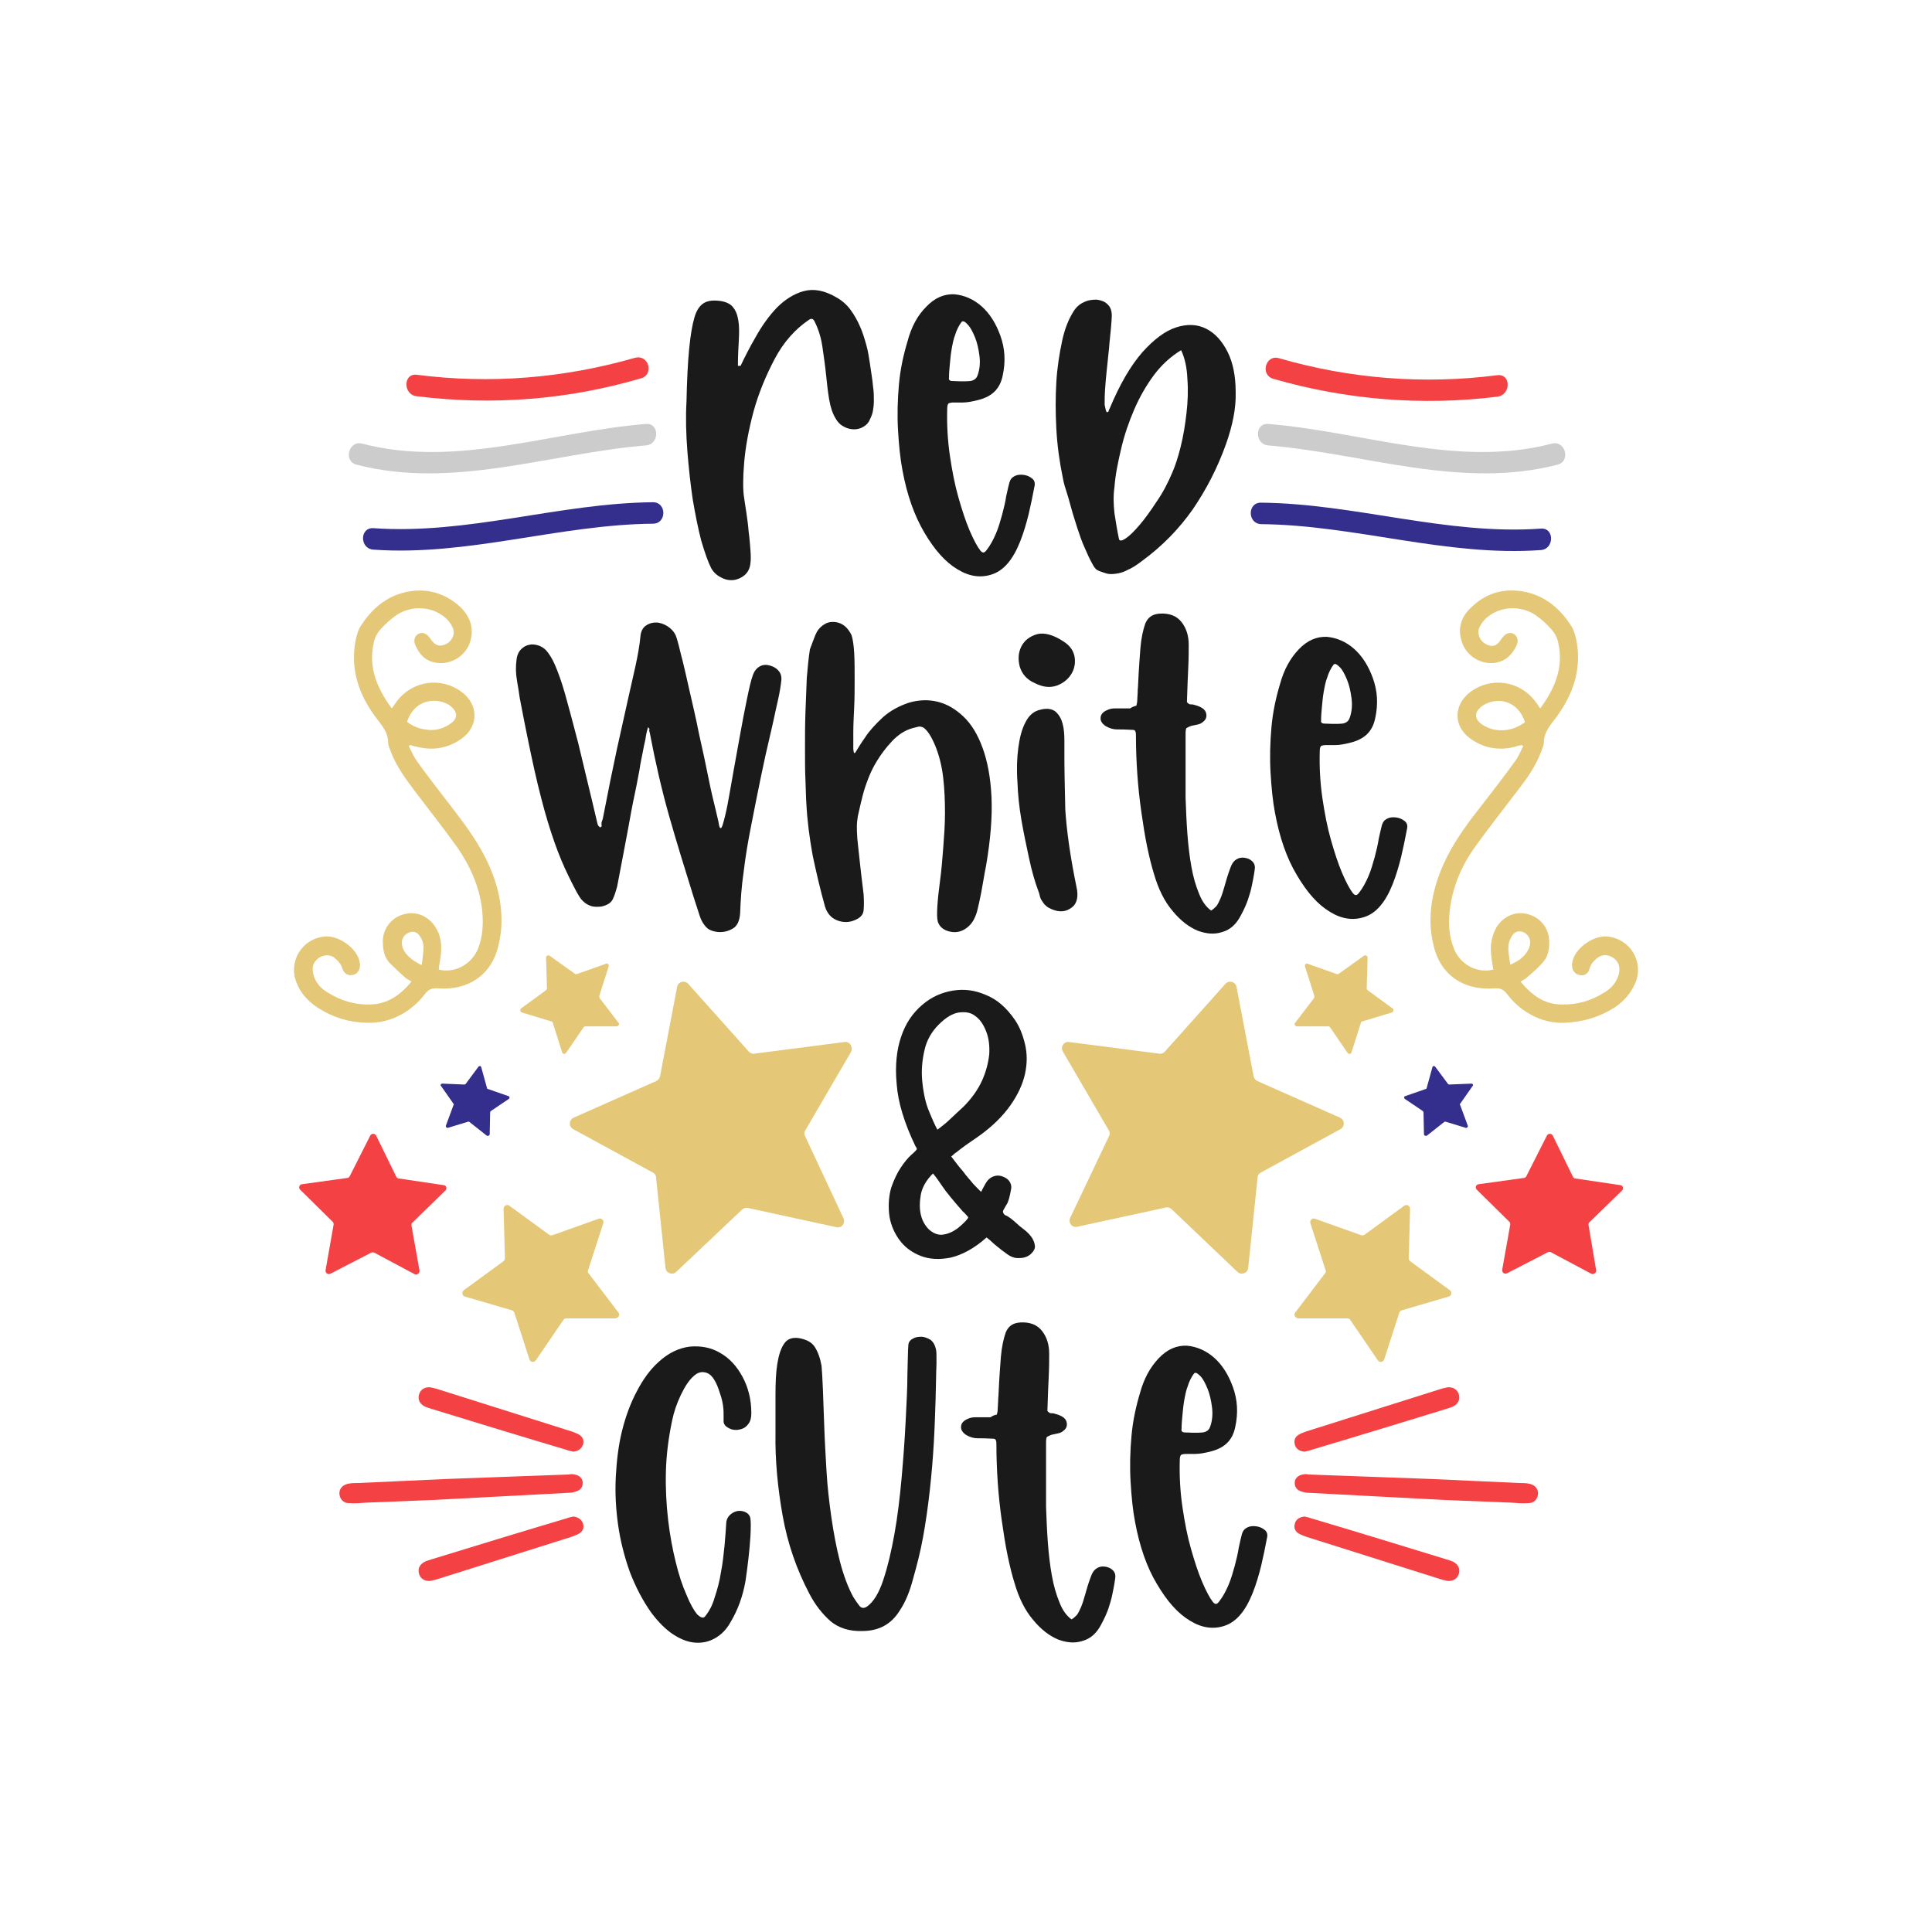 <?xml version="1.0" encoding="utf-8"?>
<!-- Generator: Adobe Illustrator 21.1.0, SVG Export Plug-In . SVG Version: 6.00 Build 0)  -->
<svg version="1.1" id="Calque_1" xmlns="http://www.w3.org/2000/svg" xmlns:xlink="http://www.w3.org/1999/xlink" x="0px" y="0px"
	 viewBox="0 0 432 432" style="enable-background:new 0 0 432 432;" xml:space="preserve">
<style type="text/css">
	.st0{fill:#191464;}
	.st1{fill:#C82933;}
	.st2{fill:#E4C877;}
	.st3{fill:#B3B3B3;}
	.st4{fill:#342E8C;}
	.st5{fill:#CCCCCC;}
	.st6{fill:#F44244;}
	.st7{fill:#E6E6E6;}
	.st8{fill:#BD0725;}
	.st9{fill:#1A1A1A;}
	.st10{fill:#DA8F92;}
	.st11{fill:#F4D497;}
	.st12{fill:#F0A762;}
	.st13{fill:#8D4C36;}
	.st14{fill:#DAA18E;}
	.st15{fill:#E0C4BA;}
	.st16{fill:#DA9D8F;}
	.st17{fill:#70796B;}
	.st18{fill:#C5907E;}
	.st19{fill:#AAC69B;}
	.st20{fill:#B098A2;}
	.st21{fill:#2F3448;}
	.st22{fill:#8D1D11;}
	.st23{fill:#1B1E55;}
	.st24{fill:#B22931;}
	.st25{fill:#6E8BC4;}
	.st26{fill:#8B8286;}
	.st27{fill:#E3A8A3;}
	.st28{fill:#D7A392;}
	.st29{fill:#8B6E68;}
	.st30{fill:#C8A093;}
	.st31{fill:#333333;}
	.st32{fill:#B8B195;}
	.st33{fill:#864C38;}
	.st34{fill:#BA9490;}
	.st35{fill:#8D5948;}
	.st36{fill:#656E6E;}
	.st37{fill:#C6A687;}
	.st38{fill:#D6AA9C;}
	.st39{fill:#A06352;}
	.st40{fill:#ECBAA9;}
</style>
<g>
	<g>
		<g>
			<path class="st9" d="M165.6,81.8c0.9-1.9,2-4.1,3.4-6.5c1.4-2.5,2.9-4.6,4.7-6.5c1.8-1.8,3.8-3.1,6-3.7c2.2-0.6,4.7-0.2,7.5,1.5
				c1.2,0.7,2.2,1.6,3,2.7c0.8,1.1,1.5,2.3,2.1,3.7c0.6,1.3,1,2.7,1.4,4.1s0.6,2.8,0.8,4.1c0.3,2.1,0.6,3.8,0.7,5.1
				c0.2,1.3,0.2,2.4,0.2,3.3c0,0.9-0.1,1.6-0.2,2.2c-0.1,0.6-0.3,1.2-0.6,1.8c-0.3,0.8-0.8,1.4-1.5,1.8c-0.6,0.4-1.4,0.6-2.1,0.6
				c-0.8,0-1.6-0.2-2.3-0.6c-0.8-0.4-1.4-1-1.9-1.9c-0.6-1-1.1-2.4-1.4-4.2c-0.3-1.8-0.5-3.6-0.7-5.6c-0.2-2-0.5-4-0.8-6.1
				c-0.3-2.1-0.9-4-1.7-5.6c-0.3-0.7-0.7-0.9-1.3-0.5c-3.1,2.1-5.7,5-7.7,8.8c-2,3.8-3.6,7.7-4.7,11.7c-1.1,4.1-1.8,7.9-2.1,11.4
				c-0.3,3.6-0.3,6.2,0,8c0.1,0.8,0.3,1.9,0.5,3.3c0.2,1.4,0.4,2.8,0.5,4.2c0.2,1.4,0.3,2.8,0.4,4.1c0.1,1.3,0.1,2.3,0,2.9
				c-0.1,1.2-0.6,2.1-1.3,2.7c-0.7,0.6-1.6,1-2.5,1.1c-1,0.1-1.9-0.1-2.8-0.6c-1-0.5-1.7-1.2-2.2-2.1c-0.7-1.4-1.4-3.4-2.2-6.1
				c-0.7-2.7-1.3-5.7-1.9-9.2c-0.5-3.4-0.9-7-1.2-10.8c-0.3-3.8-0.4-7.5-0.2-11.1c0.1-4.8,0.3-8.7,0.6-11.8c0.3-3.1,0.7-5.4,1.2-7.1
				s1.3-2.7,2.2-3.2c0.9-0.5,2.1-0.6,3.6-0.4c1.3,0.2,2.3,0.7,2.8,1.4c0.6,0.7,1,1.7,1.2,3c0.2,1.2,0.2,2.7,0.1,4.4
				c-0.1,1.7-0.2,3.6-0.2,5.7C165.2,81.8,165.4,81.8,165.6,81.8z"/>
			<path class="st9" d="M207.1,68.6c1.9-2,4-2.9,6.3-2.8c2.2,0.2,4.3,1.1,6.1,2.7c1.8,1.6,3.2,3.8,4.2,6.6c1,2.8,1.2,5.7,0.5,8.9
				c-0.6,2.9-2.3,4.6-5.3,5.4c-1.5,0.4-2.7,0.6-3.6,0.6c-0.9,0-1.6,0-2.1,0c-0.5,0-0.9,0.1-1.1,0.2c-0.2,0.2-0.3,0.6-0.3,1.2
				c-0.1,3.6,0.1,7.1,0.6,10.5c0.5,3.4,1.1,6.5,1.9,9.3c0.8,2.8,1.6,5.3,2.5,7.4c0.9,2.1,1.7,3.6,2.4,4.5c0.5,0.6,0.9,0.6,1.4-0.1
				c0.8-1,1.5-2.3,2.1-3.7c0.6-1.4,1-2.9,1.4-4.3c0.4-1.5,0.7-2.8,0.9-4.1c0.3-1.3,0.5-2.3,0.7-3c0.2-0.7,0.6-1.2,1.3-1.5
				c0.6-0.3,1.3-0.3,2-0.2c0.7,0.1,1.3,0.4,1.8,0.8c0.5,0.4,0.7,1,0.5,1.8c-0.4,2.1-0.8,4.1-1.3,6.2c-0.5,2-1.1,4.1-1.9,6.1
				c-1.6,4-3.6,6.4-6.2,7.3c-2.6,0.9-5.2,0.5-7.8-1.1c-2.7-1.6-5.1-4.3-7.4-8.2s-3.9-8.5-4.9-13.9c-0.5-2.6-0.8-5.6-1-9
				c-0.2-3.4-0.1-6.8,0.2-10.2c0.3-3.4,1-6.6,1.9-9.6C203.8,73,205.2,70.5,207.1,68.6z M215,72c-0.6,0.8-1.1,1.8-1.4,2.8
				c-0.4,1-0.6,2.1-0.8,3.2c-0.2,1.1-0.3,2.2-0.4,3.3c-0.1,1.1-0.2,2.1-0.2,3.1c-0.1,0.5,0.1,0.8,0.8,0.8c2.3,0.1,3.8,0.1,4.4-0.1
				c0.6-0.2,1-0.6,1.2-1.2c0.5-1.4,0.6-2.9,0.4-4.4c-0.2-1.5-0.5-2.9-1-4.1c-0.5-1.2-1-2.2-1.6-2.8C215.7,71.8,215.3,71.7,215,72z"
				/>
			<path class="st9" d="M247.5,92.2c0.3-0.1,0.4-0.2,0.4-0.3c0-0.2,0.1-0.3,0.2-0.5c2.3-5.5,4.7-9.6,7.3-12.6
				c2.6-2.9,5.1-4.8,7.6-5.6c2.5-0.8,4.7-0.7,6.7,0.3c2,1,3.6,2.8,4.8,5.2c1.2,2.4,1.8,5.4,1.8,9c0.1,3.6-0.7,7.5-2.2,11.7
				c-1.9,5.3-4.4,10.1-7.4,14.5c-3.1,4.4-6.8,8.2-11.3,11.5c-1.3,1-2.4,1.7-3.4,2.1c-0.9,0.5-1.8,0.7-2.6,0.8
				c-0.8,0.1-1.5,0.1-2.1-0.1c-0.6-0.2-1.3-0.4-1.9-0.7c-0.4-0.2-0.8-0.7-1.3-1.7c-0.5-0.9-1-2-1.6-3.4c-0.6-1.3-1.1-2.8-1.6-4.3
				c-0.5-1.6-1-3.1-1.4-4.6c-0.4-1.5-0.8-2.9-1.2-4.1c-0.4-1.2-0.6-2.2-0.7-2.8c-0.7-3.4-1.2-7-1.4-10.7c-0.2-3.7-0.2-7.2,0-10.5
				c0.2-3.3,0.7-6.4,1.3-9.2c0.6-2.8,1.5-4.9,2.5-6.5c0.6-1,1.4-1.7,2.3-2.1c1-0.5,1.9-0.6,2.9-0.6c0.9,0.1,1.8,0.4,2.4,1
				c0.7,0.6,1,1.5,1,2.6c0,0.6-0.1,1.6-0.2,2.9c-0.1,1.3-0.3,2.7-0.4,4.2c-0.2,1.6-0.3,3.2-0.5,4.8c-0.2,1.7-0.3,3.2-0.4,4.5
				c-0.1,1.4-0.1,2.5-0.1,3.5C247.2,91.5,247.3,92,247.5,92.2z M264.1,78.3c-2.3,1.4-4.4,3.3-6.1,5.6c-1.7,2.3-3.2,4.9-4.4,7.7
				c-1.2,2.8-2.2,5.7-2.9,8.7c-0.7,3-1.3,5.8-1.5,8.6c-0.3,2-0.2,4,0,5.9c0.3,1.9,0.6,3.8,1,5.7c0.1,0.5,0.6,0.5,1.5-0.1
				c0.9-0.6,1.9-1.6,3.1-3c1.2-1.4,2.5-3.2,3.8-5.2c1.4-2,2.6-4.3,3.6-6.7c0.6-1.4,1.2-3.2,1.8-5.6c0.6-2.4,1-4.9,1.3-7.5
				c0.3-2.6,0.4-5.2,0.2-7.7C265.4,82.1,264.9,80,264.1,78.3z"/>
		</g>
		<g>
			<path class="st9" d="M144.9,162.6c-0.3,1-0.5,2-0.6,2.8c-0.2,0.8-0.4,1.8-0.6,2.9c-0.2,1.1-0.5,2.3-0.7,3.8
				c-0.3,1.5-0.6,3.3-1.1,5.6c-0.5,2.3-1,5.1-1.6,8.4c-0.6,3.3-1.4,7.3-2.3,12.1c-0.3,1.1-0.6,2.1-1,2.9c-0.4,0.8-1.2,1.3-2.5,1.6
				c-0.9,0.1-1.7,0.1-2.3-0.1c-0.6-0.2-1.2-0.5-1.6-0.9c-0.5-0.4-0.8-0.8-1.1-1.3c-0.3-0.5-0.6-1-0.8-1.4c-1.1-2.1-2.2-4.3-3.2-6.7
				c-1-2.4-2-5.2-3-8.5c-1-3.3-2-7.2-3-11.6c-1-4.5-2.1-9.9-3.3-16.2c-0.1-0.8-0.3-2.1-0.6-3.8c-0.3-1.7-0.3-3.2-0.1-4.7
				c0.1-1,0.5-1.8,1-2.3c0.5-0.5,1.1-0.9,1.8-1c0.6-0.2,1.3-0.1,2,0.1c0.7,0.2,1.3,0.6,1.8,1.1c0.7,0.8,1.4,1.9,2,3.3
				c0.6,1.4,1.4,3.5,2.2,6.3c0.8,2.8,1.8,6.6,3,11.2c1.1,4.7,2.6,10.7,4.3,18c0.1,0.4,0.3,0.6,0.6,0.8c0.3-0.1,0.4-0.3,0.3-0.5
				c0-0.2,0-0.4,0-0.6c0.1-0.3,0.3-0.7,0.4-1.4c1.1-5.7,2.1-10.6,3-14.8c0.9-4.1,1.7-7.7,2.4-10.8c0.7-3.1,1.3-5.7,1.8-8
				c0.5-2.3,0.9-4.5,1.1-6.6c0.1-1.1,0.5-1.9,1.2-2.4c0.7-0.5,1.4-0.7,2.3-0.7c0.8,0,1.7,0.3,2.5,0.8c0.8,0.5,1.5,1.2,1.9,2.1
				c0.2,0.5,0.6,1.8,1.1,4c0.6,2.2,1.2,4.9,1.9,8c0.7,3.1,1.5,6.4,2.2,10c0.8,3.5,1.5,6.8,2.1,9.8c0.6,3,1.2,5.5,1.7,7.5
				c0.5,2,0.7,3.1,0.7,3.2c0.2,0.8,0.5,0.8,0.8-0.2c0.3-1,0.7-2.5,1.1-4.6c0.4-2.1,0.8-4.5,1.3-7.3c0.5-2.8,1-5.5,1.5-8.3
				c0.5-2.8,1-5.4,1.5-7.8c0.5-2.4,0.9-4.3,1.4-5.6c0.3-0.8,0.8-1.4,1.5-1.8s1.5-0.4,2.2-0.2c0.7,0.2,1.4,0.5,1.9,1.1
				c0.6,0.6,0.8,1.4,0.7,2.3c-0.1,0.9-0.3,2.4-0.8,4.6c-0.5,2.1-1,4.7-1.7,7.6c-0.7,2.9-1.4,6.1-2.1,9.5c-0.7,3.4-1.4,6.9-2.1,10.5
				c-0.7,3.5-1.3,7-1.7,10.4c-0.5,3.4-0.7,6.5-0.8,9.3c-0.1,1.7-0.6,2.9-1.6,3.5c-1,0.6-2.1,0.9-3.4,0.8c-0.8-0.1-1.5-0.3-2-0.6
				c-0.5-0.3-0.9-0.8-1.3-1.4c-0.4-0.6-0.7-1.4-1-2.4c-0.3-1-0.7-2.1-1.1-3.4c-1.9-6.1-3.8-12.2-5.5-18.2c-1.7-6-3.1-12.2-4.3-18.5
				c-0.1-0.3-0.1-0.5-0.2-0.7C145.4,163.2,145.2,162.9,144.9,162.6z"/>
			<path class="st9" d="M182.7,141.2c0.5-0.8,1.1-1.3,1.8-1.7c0.7-0.4,1.5-0.5,2.3-0.4c0.8,0.1,1.5,0.4,2.1,0.9
				c0.6,0.5,1.1,1.2,1.5,2c0.3,0.9,0.5,2.3,0.6,4c0.1,1.8,0.1,3.7,0.1,5.8c0,2.1,0,4.2-0.1,6.3c-0.1,2.1-0.2,4-0.2,5.6
				c0,1.7,0,2.9,0,3.8c0.1,0.9,0.2,1.1,0.5,0.7c0.5-0.8,1.2-2,2.2-3.4c0.9-1.4,2.3-2.9,3.9-4.4c1.8-1.6,3.8-2.6,5.9-3.3
				c2.1-0.6,4.3-0.7,6.3-0.2c2.1,0.5,4,1.6,5.8,3.3c1.8,1.7,3.2,4,4.3,7c1.1,3,1.8,6.7,2,11c0.2,4.4-0.2,9.4-1.2,15.3
				c-0.5,2.5-0.8,4.6-1.1,6.1c-0.3,1.6-0.6,2.8-0.8,3.7c-0.2,0.9-0.5,1.6-0.7,2c-0.2,0.5-0.5,0.9-0.8,1.3c-0.6,0.7-1.3,1.2-2,1.5
				c-0.7,0.3-1.5,0.4-2.2,0.3c-0.7-0.1-1.4-0.3-2-0.7c-0.6-0.4-1-1-1.2-1.6c-0.2-0.7-0.2-1.9-0.1-3.5c0.1-1.6,0.3-3.5,0.6-5.7
				c0.3-2.2,0.5-4.6,0.7-7.2c0.2-2.6,0.4-5.2,0.4-7.9c0-2.7-0.1-5.3-0.4-7.9c-0.3-2.6-0.9-5-1.8-7.2c-0.5-1.2-1-2.1-1.4-2.7
				c-0.4-0.6-0.8-1-1.2-1.3c-0.4-0.2-0.8-0.3-1.2-0.2c-0.4,0.1-0.8,0.2-1.2,0.3c-1.8,0.5-3.3,1.5-4.7,3c-1.4,1.5-2.5,3-3.4,4.5
				c-0.8,1.3-1.4,2.6-1.9,3.9c-0.5,1.3-0.9,2.5-1.2,3.7c-0.3,1.1-0.5,2.1-0.7,2.9c-0.2,0.8-0.3,1.4-0.4,1.8
				c-0.1,0.7-0.2,1.4-0.2,2.1c0,0.7,0,1.6,0.1,2.8c0.1,1.2,0.3,2.7,0.5,4.7c0.2,1.9,0.5,4.5,0.9,7.7c0.1,1.5,0.1,2.7,0,3.7
				c-0.1,1-0.8,1.7-2.1,2.2c-1.2,0.5-2.5,0.5-3.8,0c-1.3-0.5-2.2-1.5-2.7-3c-1.1-3.9-2-7.8-2.8-11.6c-0.7-3.9-1.2-7.7-1.4-11.6
				c-0.1-1.3-0.1-3-0.2-5.2c-0.1-2.1-0.1-4.5-0.1-7.1c0-2.6,0-5.3,0.1-8c0.1-2.7,0.2-5.3,0.3-7.7c0.2-2.4,0.4-4.5,0.7-6.4
				C181.8,143.4,182.2,142.1,182.7,141.2z"/>
			<path class="st9" d="M240.7,198.3c0.5,2.1,0.1,3.7-0.9,4.5c-1.1,0.9-2.3,1.2-3.8,0.8c-0.7-0.2-1.3-0.5-1.8-0.8
				c-0.5-0.4-0.8-0.7-1.1-1.2c-0.3-0.4-0.5-0.8-0.6-1.3c-0.1-0.4-0.2-0.8-0.3-1c-0.8-2.1-1.5-4.6-2.1-7.4c-0.6-2.8-1.2-5.6-1.7-8.5
				c-0.5-2.9-0.8-5.7-0.9-8.6c-0.2-2.8-0.1-5.4,0.2-7.6c0.3-2.3,0.8-4.2,1.6-5.7c0.8-1.6,1.9-2.5,3.3-2.8c1.5-0.4,2.6-0.2,3.4,0.4
				c0.8,0.7,1.3,1.6,1.6,2.7c0.3,1.1,0.4,2.4,0.4,3.8c0,1.4,0,2.6,0,3.6c0,3.1,0.1,7,0.2,11.8C238.5,185.7,239.3,191.5,240.7,198.3z
				 M237.9,143.5c1.4,0.9,2.2,2.1,2.4,3.5c0.2,1.4-0.1,2.7-0.8,3.8c-0.7,1.1-1.8,2-3.2,2.5c-1.4,0.5-3,0.4-4.8-0.5
				c-1.9-0.8-3-2.1-3.5-3.8c-0.4-1.7-0.3-3.1,0.4-4.5c0.7-1.3,1.8-2.2,3.5-2.7C233.5,141.4,235.5,141.9,237.9,143.5z"/>
			<path class="st9" d="M254.1,157.8c0.1-0.4,0.2-0.8,0.2-1.4c0-0.5,0.1-1.2,0.1-2.1c0.1-0.9,0.1-2.1,0.2-3.6
				c0.1-1.5,0.2-3.4,0.4-5.8c0.2-2.3,0.6-4.1,1.1-5.5c0.6-1.4,1.6-2.1,3.3-2.2c2.1-0.1,3.7,0.5,4.8,1.9c1.1,1.4,1.6,3.1,1.6,5.1
				c0,1.3,0,3-0.1,5c-0.1,2-0.2,4.6-0.3,7.8c0.3,0.3,0.5,0.5,0.8,0.5c0.3,0,0.6,0,0.8,0.1c1.6,0.4,2.5,1,2.7,1.9
				c0.2,0.8-0.1,1.5-0.7,1.9c-0.3,0.3-0.7,0.5-1.2,0.6c-0.5,0.1-0.9,0.2-1.4,0.3c-0.6,0.2-0.9,0.4-1.1,0.5c-0.1,0.1-0.2,0.5-0.2,1.2
				c0,1.9,0,4.2,0,6.7c0,2.5,0,5.1,0,7.7c0.1,2.7,0.2,5.3,0.4,8c0.2,2.7,0.5,5.2,0.9,7.4c0.4,2.3,1,4.3,1.7,6c0.7,1.8,1.6,3,2.7,3.8
				c0.5-0.3,0.8-0.6,1.2-1c0.3-0.4,0.6-1,0.9-1.7c0.3-0.7,0.6-1.6,0.9-2.7c0.3-1.1,0.7-2.5,1.3-4.1c0.3-0.9,0.7-1.5,1.3-1.9
				s1.2-0.5,1.9-0.4c0.6,0.1,1.2,0.3,1.6,0.7c0.5,0.4,0.7,0.9,0.7,1.5c0,0.3-0.1,0.8-0.2,1.5c-0.1,0.7-0.3,1.6-0.5,2.6
				c-0.2,1-0.5,2-0.9,3.2c-0.4,1.1-0.9,2.2-1.5,3.3c-1,2-2.4,3.3-4.2,3.8c-1.8,0.6-3.6,0.4-5.5-0.3c-1.9-0.8-3.8-2.2-5.6-4.4
				c-1.8-2.1-3.2-4.9-4.2-8.4c-0.5-1.6-1-3.6-1.5-6c-0.5-2.4-0.9-5-1.3-7.8c-0.4-2.8-0.7-5.6-0.9-8.5c-0.2-2.9-0.3-5.7-0.3-8.3
				c0-0.5,0-0.8-0.1-1.1c-0.1-0.3-0.3-0.4-0.6-0.4c-1.6-0.1-2.7-0.1-3.5-0.1s-1.6-0.2-2.5-0.7c-0.8-0.5-1.3-1.2-1.2-1.9
				c0-0.7,0.5-1.3,1.4-1.7c0.6-0.3,1.2-0.4,1.8-0.4c0.6,0,1.2,0,1.8,0s1.1,0,1.6,0C253.3,158,253.7,157.9,254.1,157.8z"/>
			<path class="st9" d="M290.4,145.2c1.9-2,4-2.9,6.3-2.8c2.2,0.2,4.3,1.1,6.1,2.7c1.8,1.6,3.2,3.8,4.2,6.6c1,2.8,1.2,5.7,0.5,8.9
				c-0.6,2.9-2.3,4.6-5.3,5.4c-1.5,0.4-2.7,0.6-3.6,0.6c-0.9,0-1.6,0-2.1,0c-0.5,0-0.9,0.1-1.1,0.2c-0.2,0.2-0.3,0.6-0.3,1.2
				c-0.1,3.6,0.1,7.1,0.6,10.5c0.5,3.4,1.1,6.5,1.9,9.3c0.8,2.8,1.6,5.3,2.5,7.4c0.9,2.1,1.7,3.6,2.4,4.5c0.5,0.6,0.9,0.6,1.4-0.1
				c0.8-1,1.5-2.3,2.1-3.7c0.6-1.4,1-2.9,1.4-4.3c0.4-1.5,0.7-2.8,0.9-4.1c0.3-1.3,0.5-2.3,0.7-3c0.2-0.7,0.6-1.2,1.3-1.5
				c0.6-0.3,1.3-0.3,2-0.2c0.7,0.1,1.3,0.4,1.8,0.8c0.5,0.4,0.7,1,0.5,1.8c-0.4,2.1-0.8,4.1-1.3,6.2c-0.5,2-1.1,4.1-1.9,6.1
				c-1.6,4-3.6,6.4-6.2,7.3c-2.6,0.9-5.2,0.5-7.8-1.1c-2.7-1.6-5.1-4.3-7.4-8.2c-2.3-3.8-3.9-8.5-4.9-13.9c-0.5-2.6-0.8-5.6-1-9
				c-0.2-3.4-0.1-6.8,0.2-10.2c0.3-3.4,1-6.6,1.9-9.6C287.1,149.7,288.5,147.2,290.4,145.2z M298.2,148.6c-0.6,0.8-1.1,1.8-1.4,2.8
				c-0.4,1-0.6,2.1-0.8,3.2c-0.2,1.1-0.3,2.2-0.4,3.3c-0.1,1.1-0.2,2.1-0.2,3.1c-0.1,0.5,0.1,0.8,0.8,0.8c2.3,0.1,3.8,0.1,4.4-0.1
				c0.6-0.2,1-0.6,1.2-1.2c0.5-1.4,0.6-2.9,0.4-4.4c-0.2-1.5-0.5-2.9-1-4.1c-0.5-1.2-1-2.2-1.6-2.8
				C298.9,148.5,298.5,148.3,298.2,148.6z"/>
		</g>
		<g>
			<path class="st9" d="M157.6,361.5c0.9-1.1,1.7-2.5,2.2-4.3c0.6-1.8,1.1-3.6,1.4-5.6c0.4-2,0.6-4,0.8-5.9c0.2-2,0.3-3.8,0.4-5.3
				c0.1-0.9,0.6-1.6,1.4-2.1c0.8-0.5,1.7-0.6,2.6-0.3c0.8,0.3,1.3,0.8,1.4,1.6c0.1,0.7,0.1,2,0,3.9c-0.2,3.2-0.6,6.6-1.1,10
				c-0.6,3.4-1.7,6.5-3.4,9.3c-0.9,1.6-2,2.7-3.4,3.5c-1.4,0.8-2.8,1.1-4.4,1c-1.6-0.1-3.2-0.7-4.9-1.8c-1.7-1.1-3.3-2.7-4.9-4.8
				c-2-2.8-3.6-5.9-4.9-9.3c-1.2-3.4-2.1-6.9-2.6-10.5c-0.5-3.6-0.7-7.2-0.5-10.8c0.2-3.6,0.6-7,1.4-10.2c0.8-3.2,1.9-6.2,3.3-8.8
				c1.4-2.7,3-4.9,4.9-6.6c2.2-2,4.5-3.1,7-3.4c2.4-0.2,4.7,0.2,6.7,1.4c2,1.1,3.7,2.9,5,5.3c1.3,2.4,2,5.1,2,8.2
				c0,1-0.2,1.8-0.6,2.3c-0.4,0.6-0.9,1-1.5,1.2c-0.6,0.2-1.2,0.3-1.9,0.2c-0.6-0.1-1.2-0.4-1.7-0.8c-0.3-0.3-0.5-0.7-0.5-1
				c0-0.4,0-0.8,0-1.4c0-0.6,0-1.2-0.1-2c-0.1-0.8-0.3-1.8-0.7-2.9c-0.8-2.7-1.8-4.2-2.9-4.6c-1.1-0.4-2.1-0.2-3.1,0.8
				c-1,0.9-1.9,2.3-2.8,4.2c-0.9,1.9-1.5,3.7-1.9,5.6c-0.8,3.8-1.3,7.6-1.4,11.4c-0.1,3.8,0.1,7.4,0.5,10.9c0.4,3.4,1,6.6,1.7,9.4
				c0.7,2.9,1.5,5.3,2.4,7.3c0.8,2,1.6,3.4,2.4,4.4C156.7,361.7,157.2,361.9,157.6,361.5z"/>
			<path class="st9" d="M201.2,360.1c-1.9,3.1-4.7,4.6-8.4,4.6c-2.9,0.1-5.3-0.7-7.1-2.2c-1.8-1.6-3.4-3.6-4.7-6.1
				c-2.9-5.5-4.9-11.3-6-17.5c-1.1-6.2-1.7-12.4-1.6-18.5c0-3,0-5.8,0-8.5c0-2.7,0.1-5,0.4-6.9s0.8-3.5,1.5-4.5
				c0.7-1.1,1.8-1.5,3.3-1.3c1.7,0.3,2.9,0.9,3.6,2c0.7,1.1,1.2,2.5,1.5,4.2c0.1,1.1,0.2,2.8,0.3,5.2c0.1,2.4,0.2,5.1,0.3,8.2
				c0.1,3.1,0.3,6.4,0.5,10c0.2,3.5,0.6,7,1.1,10.5c0.5,3.4,1.1,6.7,1.9,9.8c0.8,3.1,1.8,5.8,3,8c0.5,0.8,1,1.5,1.4,2
				c0.4,0.5,1,0.6,1.7,0.1c1.4-1,2.6-2.9,3.6-5.9c1-3,1.8-6.4,2.5-10.3c0.7-3.9,1.2-8.1,1.6-12.5c0.4-4.4,0.7-8.7,0.9-12.6
				c0.2-4,0.4-7.5,0.4-10.6c0.1-3.1,0.1-5.2,0.2-6.4c0-0.6,0.3-1.2,0.9-1.5c0.6-0.4,1.2-0.5,2-0.5c0.7,0,1.4,0.3,2.1,0.7
				c0.6,0.5,1,1.2,1.2,2.2c0.1,0.5,0.1,1.1,0.1,1.6c0,0.6,0,1.1,0,1.6c-0.1,2.2-0.1,4.9-0.2,7.9c-0.1,3.1-0.2,6.3-0.4,9.8
				c-0.2,3.4-0.5,7-0.9,10.6c-0.4,3.6-0.9,7.1-1.5,10.4c-0.6,3.3-1.4,6.4-2.2,9.2C203.4,356,202.4,358.3,201.2,360.1z"/>
			<path class="st9" d="M222.9,316.3c0.1-0.4,0.2-0.8,0.2-1.4c0-0.5,0.1-1.2,0.1-2.1c0.1-0.9,0.1-2.1,0.2-3.6
				c0.1-1.5,0.2-3.4,0.4-5.8c0.2-2.3,0.6-4.1,1.1-5.5c0.6-1.4,1.6-2.1,3.3-2.2c2.1-0.1,3.7,0.5,4.8,1.9c1.1,1.4,1.6,3.1,1.6,5.1
				c0,1.3,0,3-0.1,5c-0.1,2-0.2,4.6-0.3,7.8c0.3,0.3,0.5,0.5,0.8,0.5c0.3,0,0.6,0,0.8,0.1c1.6,0.4,2.5,1,2.7,1.9
				c0.2,0.8-0.1,1.5-0.7,1.9c-0.3,0.3-0.7,0.5-1.2,0.6c-0.5,0.1-0.9,0.2-1.4,0.3c-0.6,0.2-0.9,0.4-1.1,0.5c-0.1,0.1-0.2,0.5-0.2,1.2
				c0,1.9,0,4.2,0,6.7c0,2.5,0,5.1,0,7.7c0.1,2.7,0.2,5.3,0.4,8c0.2,2.7,0.5,5.2,0.9,7.4c0.4,2.3,1,4.3,1.7,6c0.7,1.8,1.6,3,2.7,3.8
				c0.5-0.3,0.8-0.6,1.2-1c0.3-0.4,0.6-1,0.9-1.7c0.3-0.7,0.6-1.6,0.9-2.7c0.3-1.1,0.7-2.5,1.3-4.1c0.3-0.9,0.7-1.5,1.3-1.9
				c0.6-0.4,1.2-0.5,1.9-0.4c0.6,0.1,1.2,0.3,1.6,0.7c0.5,0.4,0.7,0.9,0.7,1.5c0,0.3-0.1,0.8-0.2,1.5s-0.3,1.6-0.5,2.6
				c-0.2,1-0.5,2-0.9,3.2c-0.4,1.1-0.9,2.2-1.5,3.3c-1,2-2.4,3.3-4.2,3.8c-1.8,0.6-3.6,0.4-5.5-0.3c-1.9-0.8-3.8-2.2-5.6-4.4
				c-1.8-2.1-3.2-4.9-4.2-8.4c-0.5-1.6-1-3.6-1.5-6c-0.5-2.4-0.9-5-1.3-7.8c-0.4-2.8-0.7-5.6-0.9-8.5c-0.2-2.9-0.3-5.7-0.3-8.3
				c0-0.5,0-0.8-0.1-1.1c-0.1-0.3-0.3-0.4-0.6-0.4c-1.6-0.1-2.7-0.1-3.5-0.1s-1.6-0.2-2.5-0.7c-0.8-0.5-1.3-1.2-1.2-1.9
				c0-0.7,0.5-1.3,1.4-1.7c0.6-0.3,1.2-0.4,1.8-0.4c0.6,0,1.2,0,1.8,0s1.1,0,1.6,0C222,316.5,222.5,316.4,222.9,316.3z"/>
			<path class="st9" d="M259.1,303.7c1.9-2,4-2.9,6.3-2.8c2.2,0.2,4.3,1.1,6.1,2.7c1.8,1.6,3.2,3.8,4.2,6.6c1,2.8,1.2,5.7,0.5,8.9
				c-0.6,2.9-2.3,4.6-5.3,5.4c-1.5,0.4-2.7,0.6-3.6,0.6c-0.9,0-1.6,0-2.1,0c-0.5,0-0.9,0.1-1.1,0.2c-0.2,0.2-0.3,0.6-0.3,1.2
				c-0.1,3.6,0.1,7.1,0.6,10.5c0.5,3.4,1.1,6.5,1.9,9.3c0.8,2.8,1.6,5.3,2.5,7.4c0.9,2.1,1.7,3.6,2.4,4.5c0.5,0.6,0.9,0.6,1.4-0.1
				c0.8-1,1.5-2.3,2.1-3.7c0.6-1.4,1-2.9,1.4-4.3c0.4-1.5,0.7-2.8,0.9-4.1c0.3-1.3,0.5-2.3,0.7-3c0.2-0.7,0.6-1.2,1.3-1.5
				c0.6-0.3,1.3-0.3,2-0.2c0.7,0.1,1.3,0.4,1.8,0.8c0.5,0.4,0.7,1,0.5,1.8c-0.4,2.1-0.8,4.1-1.3,6.2c-0.5,2-1.1,4.1-1.9,6.1
				c-1.6,4-3.6,6.4-6.2,7.3c-2.6,0.9-5.2,0.5-7.8-1.1c-2.7-1.6-5.1-4.3-7.4-8.2c-2.3-3.8-3.9-8.5-4.9-13.9c-0.5-2.6-0.8-5.6-1-9
				c-0.2-3.4-0.1-6.8,0.2-10.2c0.3-3.4,1-6.6,1.9-9.6C255.8,308.2,257.2,305.7,259.1,303.7z M267,307.1c-0.6,0.8-1.1,1.8-1.4,2.8
				c-0.4,1-0.6,2.1-0.8,3.2c-0.2,1.1-0.3,2.2-0.4,3.3c-0.1,1.1-0.2,2.1-0.2,3.1c-0.1,0.5,0.1,0.8,0.8,0.8c2.3,0.1,3.8,0.1,4.4-0.1
				c0.6-0.2,1-0.6,1.2-1.2c0.5-1.4,0.6-2.9,0.4-4.4c-0.2-1.5-0.5-2.9-1-4.1c-0.5-1.2-1-2.2-1.6-2.8C267.7,307,267.3,306.8,267,307.1
				z"/>
		</g>
		<g>
			<path class="st9" d="M227.6,273.8c0.4,0.4,1,0.8,1.6,1.3c0.6,0.5,1.1,1,1.5,1.6c0.4,0.6,0.6,1.1,0.7,1.8c0.1,0.6-0.2,1.2-0.8,1.8
				c-0.6,0.6-1.5,1-2.6,1c-1.1,0.1-2.1-0.3-3.1-1.1c-0.6-0.4-1.2-0.9-1.7-1.3c-0.5-0.4-1-0.8-1.3-1.1c-0.4-0.4-0.9-0.8-1.3-1.1
				c-2.8,2.5-5.5,3.9-8,4.5c-2.5,0.5-4.8,0.4-6.8-0.4c-2-0.8-3.6-2-4.8-3.7c-1.2-1.7-2-3.7-2.2-5.8c-0.2-2.2,0-4.1,0.5-5.8
				c0.6-1.7,1.3-3.2,2.1-4.4c0.8-1.2,1.6-2.2,2.4-2.9c0.8-0.7,1.2-1.1,1.2-1.3c0-0.1,0-0.1-0.1-0.3c-0.1-0.1-0.1-0.2-0.2-0.3
				c-2.5-5.2-3.9-9.8-4.2-13.9c-0.4-4.1,0-7.7,1-10.6c1-3,2.6-5.3,4.7-7.1c2.1-1.8,4.4-2.8,6.9-3.2c2.5-0.4,4.9-0.1,7.4,1
				c2.5,1,4.6,2.9,6.4,5.5c1.1,1.6,1.8,3.4,2.3,5.5c0.5,2.1,0.5,4.3,0,6.6c-0.5,2.3-1.6,4.7-3.3,7.1c-1.7,2.4-4.1,4.8-7.4,7.1
				c-0.4,0.3-0.9,0.6-1.6,1.1c-0.6,0.4-1.3,0.9-1.8,1.3c-0.6,0.4-1.1,0.9-1.6,1.2c-0.4,0.4-0.7,0.6-0.8,0.7c1,1.3,1.8,2.4,2.7,3.4
				c0.7,1,1.5,1.8,2.2,2.7c0.8,0.8,1.4,1.5,1.8,1.8c0.2-0.4,0.3-0.7,0.5-1c0.2-0.3,0.3-0.6,0.5-0.9c0.4-0.7,0.9-1.2,1.6-1.5
				c0.7-0.3,1.4-0.3,2-0.1c0.6,0.2,1.2,0.5,1.6,1c0.4,0.5,0.6,1.1,0.5,1.8c-0.3,1.7-0.6,2.9-1,3.5c-0.4,0.6-0.6,1.1-0.8,1.4
				c-0.1,0.3,0,0.6,0.4,1C225.4,271.9,226.3,272.6,227.6,273.8z M208.6,262.4c-1.5,1.5-2.4,3.1-2.7,4.7c-0.3,1.7-0.3,3.2,0,4.5
				c0.3,1.3,0.9,2.4,1.8,3.3c0.9,0.8,1.8,1.2,2.8,1.2c1.3-0.1,2.5-0.6,3.7-1.5c1.1-0.9,1.9-1.7,2.3-2.3c0-0.1-0.1-0.3-0.4-0.6
				c-0.3-0.3-0.5-0.6-0.8-0.8c-2.1-2.4-3.7-4.3-4.7-5.8C209.6,263.6,208.9,262.7,208.6,262.4z M209.6,252.6c0.3-0.2,0.8-0.6,1.3-1
				c0.5-0.4,1.1-0.9,1.6-1.4c0.5-0.5,1.1-1,1.6-1.5c0.5-0.5,1-0.9,1.3-1.2c1.9-1.9,3.3-3.9,4.2-5.9s1.4-4,1.6-5.9
				c0.1-1.9-0.1-3.6-0.7-5.1c-0.6-1.5-1.3-2.6-2.4-3.4c-1-0.8-2.2-1-3.7-0.8c-1.4,0.2-2.9,1.1-4.5,2.7c-1.6,1.6-2.7,3.5-3.2,5.8
				c-0.5,2.2-0.7,4.4-0.5,6.7c0.2,2.2,0.6,4.4,1.3,6.3C208.3,249.9,209,251.5,209.6,252.6z"/>
		</g>
	</g>
	<g>
		<g>
			<g>
				<path class="st6" d="M99.6,266.2c0.4-0.4,0.2-1.2-0.4-1.2l-10.1-1.5c-0.2,0-0.4-0.2-0.5-0.4l-4.5-9.2c-0.3-0.5-1-0.5-1.3,0
					l-4.6,9.1c-0.1,0.2-0.3,0.4-0.6,0.4l-10.1,1.4c-0.6,0.1-0.8,0.8-0.4,1.2l7.3,7.2c0.2,0.2,0.2,0.4,0.2,0.6L72.8,284
					c-0.1,0.6,0.5,1.1,1.1,0.8l9.1-4.7c0.2-0.1,0.5-0.1,0.7,0l9,4.8c0.5,0.3,1.2-0.2,1.1-0.8L92,274c0-0.2,0-0.5,0.2-0.6L99.6,266.2
					z"/>
				<path class="st6" d="M362.7,266.2c0.4-0.4,0.2-1.2-0.4-1.2l-10.1-1.5c-0.2,0-0.4-0.2-0.5-0.4l-4.5-9.2c-0.3-0.5-1-0.5-1.3,0
					l-4.6,9.1c-0.1,0.2-0.3,0.4-0.6,0.4l-10.1,1.4c-0.6,0.1-0.8,0.8-0.4,1.2l7.3,7.2c0.2,0.2,0.2,0.4,0.2,0.6l-1.8,10.1
					c-0.1,0.6,0.5,1.1,1.1,0.8l9.1-4.7c0.2-0.1,0.5-0.1,0.7,0l9,4.8c0.5,0.3,1.2-0.2,1.1-0.8l-1.7-10.1c0-0.2,0-0.5,0.2-0.6
					L362.7,266.2z"/>
			</g>
			<g>
				<path class="st2" d="M188.8,233l-20.1,2.6c-0.5,0.1-0.9-0.1-1.3-0.5L153.9,220c-0.8-0.9-2.3-0.5-2.5,0.7l-3.8,19.9
					c-0.1,0.5-0.4,0.9-0.8,1.1l-18.5,8.2c-1.1,0.5-1.2,2-0.1,2.6l17.8,9.7c0.4,0.2,0.7,0.6,0.7,1.1l2.1,20.2
					c0.1,1.2,1.6,1.7,2.4,0.9l14.7-13.9c0.3-0.3,0.8-0.5,1.3-0.4l19.8,4.3c1.2,0.3,2.1-0.9,1.6-2L180,254c-0.2-0.4-0.2-0.9,0.1-1.3
					l10.2-17.5C190.8,234.1,190,232.8,188.8,233z"/>
				<path class="st2" d="M239.1,233l20.1,2.6c0.5,0.1,0.9-0.1,1.3-0.5L274,220c0.8-0.9,2.3-0.5,2.5,0.7l3.8,19.9
					c0.1,0.5,0.4,0.9,0.8,1.1l18.5,8.2c1.1,0.5,1.2,2,0.1,2.6l-17.8,9.7c-0.4,0.2-0.7,0.6-0.7,1.1l-2.1,20.2
					c-0.1,1.2-1.6,1.7-2.4,0.9L262,270.4c-0.3-0.3-0.8-0.5-1.3-0.4l-19.8,4.3c-1.2,0.3-2.1-0.9-1.6-2l8.7-18.3
					c0.2-0.4,0.2-0.9-0.1-1.3l-10.2-17.5C237,234.1,237.9,232.8,239.1,233z"/>
			</g>
			<g>
				<path class="st4" d="M109.5,253.6l0.1-4.9c0-0.1,0.1-0.2,0.2-0.3l4-2.7c0.2-0.2,0.2-0.5-0.1-0.6l-4.6-1.6
					c-0.1,0-0.2-0.1-0.2-0.2l-1.3-4.7c-0.1-0.3-0.4-0.3-0.6-0.1l-2.9,3.9c-0.1,0.1-0.2,0.1-0.3,0.1l-4.9-0.2c-0.3,0-0.5,0.3-0.3,0.5
					l2.8,4c0.1,0.1,0.1,0.2,0,0.3l-1.7,4.6c-0.1,0.3,0.2,0.5,0.4,0.5l4.6-1.4c0.1,0,0.2,0,0.3,0.1l3.8,3
					C109.1,254.1,109.5,253.9,109.5,253.6z"/>
				<path class="st4" d="M318.4,253.6l-0.1-4.9c0-0.1-0.1-0.2-0.2-0.3l-4-2.7c-0.2-0.2-0.2-0.5,0.1-0.6l4.6-1.6
					c0.1,0,0.2-0.1,0.2-0.2l1.3-4.7c0.1-0.3,0.4-0.3,0.6-0.1l2.9,3.9c0.1,0.1,0.2,0.1,0.3,0.1l4.9-0.2c0.3,0,0.5,0.3,0.3,0.5l-2.8,4
					c-0.1,0.1-0.1,0.2,0,0.3l1.7,4.6c0.1,0.3-0.2,0.5-0.4,0.5l-4.6-1.4c-0.1,0-0.2,0-0.3,0.1l-3.8,3
					C318.8,254.1,318.4,253.9,318.4,253.6z"/>
			</g>
			<g>
				<path class="st2" d="M138.3,228.7l-4.2-5.5c-0.1-0.1-0.1-0.3-0.1-0.5l2.1-6.6c0.1-0.4-0.2-0.8-0.6-0.6l-6.5,2.3
					c-0.2,0.1-0.3,0-0.5-0.1l-5.6-4c-0.3-0.2-0.8,0-0.8,0.4l0.2,6.9c0,0.2-0.1,0.3-0.2,0.4l-5.6,4.1c-0.3,0.2-0.2,0.8,0.2,0.9l6.6,2
					c0.2,0,0.3,0.2,0.3,0.3l2.1,6.6c0.1,0.4,0.6,0.5,0.9,0.1l3.9-5.7c0.1-0.1,0.2-0.2,0.4-0.2l6.9,0
					C138.3,229.5,138.6,229,138.3,228.7z"/>
				<path class="st2" d="M138.3,293.5l-6.7-8.8c-0.2-0.2-0.2-0.5-0.1-0.7l3.4-10.5c0.2-0.6-0.4-1.2-1-1l-10.4,3.7
					c-0.2,0.1-0.5,0-0.7-0.1l-8.9-6.5c-0.5-0.4-1.3,0-1.3,0.7l0.3,11c0,0.3-0.1,0.5-0.3,0.7l-8.9,6.5c-0.5,0.4-0.4,1.2,0.2,1.4
					l10.6,3.1c0.2,0.1,0.4,0.3,0.5,0.5l3.4,10.5c0.2,0.6,1,0.7,1.4,0.2l6.2-9.1c0.1-0.2,0.4-0.3,0.6-0.3l11,0
					C138.3,294.7,138.7,294,138.3,293.5z"/>
				<path class="st2" d="M289.6,228.7l4.2-5.5c0.1-0.1,0.1-0.3,0.1-0.5l-2.1-6.6c-0.1-0.4,0.2-0.8,0.6-0.6l6.5,2.3
					c0.2,0.1,0.3,0,0.5-0.1l5.6-4c0.3-0.2,0.8,0,0.8,0.4l-0.2,6.9c0,0.2,0.1,0.3,0.2,0.4l5.6,4.1c0.3,0.2,0.2,0.8-0.2,0.9l-6.6,2
					c-0.2,0-0.3,0.2-0.3,0.3l-2.1,6.6c-0.1,0.4-0.6,0.5-0.9,0.1l-3.9-5.7c-0.1-0.1-0.2-0.2-0.4-0.2l-6.9,0
					C289.5,229.5,289.3,229,289.6,228.7z"/>
				<path class="st2" d="M289.6,293.5l6.7-8.8c0.2-0.2,0.2-0.5,0.1-0.7l-3.4-10.5c-0.2-0.6,0.4-1.2,1-1l10.4,3.7
					c0.2,0.1,0.5,0,0.7-0.1l8.9-6.5c0.5-0.4,1.3,0,1.3,0.7l-0.3,11c0,0.3,0.1,0.5,0.3,0.7l8.9,6.5c0.5,0.4,0.4,1.2-0.2,1.4
					l-10.6,3.1c-0.2,0.1-0.4,0.3-0.5,0.5l-3.4,10.5c-0.2,0.6-1,0.7-1.4,0.2l-6.2-9.1c-0.1-0.2-0.4-0.3-0.6-0.3l-11,0
					C289.6,294.7,289.2,294,289.6,293.5z"/>
			</g>
		</g>
		<g>
			<g>
				<path class="st6" d="M323,335.4c-10.1-0.5-20.2-1.1-30.3-1.6c-0.6,0-1.1-0.1-1.7-0.3c-1-0.3-1.5-1-1.5-1.9c0-1,0.7-1.7,1.8-1.9
					c0.4-0.1,0.9-0.1,1.3,0c9.1,0.3,18.2,0.7,27.3,1c6.6,0.3,13.1,0.6,19.7,0.9c0.8,0,1.7,0,2.5,0.2c1.2,0.3,1.9,1.2,1.8,2.3
					c-0.1,1.1-0.9,2-2.1,2c-1.3,0.1-2.5,0-3.8-0.1C332.9,335.8,328,335.6,323,335.4C323,335.4,323,335.4,323,335.4z"/>
				<path class="st6" d="M291.7,339.1c0.4,0.1,1,0.2,1.5,0.4c10.1,3,20.2,6.1,30.3,9.2c0.5,0.2,1.1,0.3,1.6,0.6
					c1,0.6,1.4,1.5,1.1,2.6c-0.3,1.1-1.3,1.7-2.5,1.6c-0.4-0.1-0.9-0.2-1.3-0.3c-10.1-3.2-20.3-6.4-30.4-9.6
					c-0.5-0.2-1.1-0.4-1.6-0.7c-0.8-0.5-1.1-1.2-0.9-2.1C289.7,339.8,290.5,339.2,291.7,339.1z"/>
				<path class="st6" d="M291.7,324.6c0.4-0.1,1-0.2,1.5-0.4c10.1-3,20.2-6.1,30.3-9.2c0.5-0.2,1.1-0.3,1.6-0.6
					c1-0.6,1.4-1.5,1.1-2.6c-0.3-1.1-1.3-1.7-2.5-1.6c-0.4,0.1-0.9,0.2-1.3,0.3c-10.1,3.2-20.3,6.4-30.4,9.6
					c-0.5,0.2-1.1,0.4-1.6,0.7c-0.8,0.5-1.1,1.2-0.9,2.1C289.7,323.9,290.5,324.5,291.7,324.6z"/>
			</g>
			<g>
				<path class="st6" d="M96.8,335.4c10.1-0.5,20.2-1.1,30.3-1.6c0.6,0,1.1-0.1,1.7-0.3c1-0.3,1.5-1,1.5-1.9c0-1-0.7-1.7-1.8-1.9
					c-0.4-0.1-0.9-0.1-1.3,0c-9.1,0.3-18.2,0.7-27.3,1c-6.6,0.3-13.1,0.6-19.7,0.9c-0.8,0-1.7,0-2.5,0.2c-1.2,0.3-1.9,1.2-1.8,2.3
					c0.1,1.1,0.9,2,2.1,2c1.3,0.1,2.5,0,3.8-0.1C86.9,335.8,91.9,335.6,96.8,335.4C96.8,335.4,96.8,335.4,96.8,335.4z"/>
				<path class="st6" d="M128.2,339.1c-0.4,0.1-1,0.2-1.5,0.4c-10.1,3-20.2,6.1-30.3,9.2c-0.5,0.2-1.1,0.3-1.6,0.6
					c-1,0.6-1.4,1.5-1.1,2.6c0.3,1.1,1.3,1.7,2.5,1.6c0.4-0.1,0.9-0.2,1.3-0.3c10.1-3.2,20.3-6.4,30.4-9.6c0.5-0.2,1.1-0.4,1.6-0.7
					c0.8-0.5,1.1-1.2,0.9-2.1C130.1,339.8,129.3,339.2,128.2,339.1z"/>
				<path class="st6" d="M128.2,324.6c-0.4-0.1-1-0.2-1.5-0.4c-10.1-3-20.2-6.1-30.3-9.2c-0.5-0.2-1.1-0.3-1.6-0.6
					c-1-0.6-1.4-1.5-1.1-2.6c0.3-1.1,1.3-1.7,2.5-1.6c0.4,0.1,0.9,0.2,1.3,0.3c10.1,3.2,20.3,6.4,30.4,9.6c0.5,0.2,1.1,0.4,1.6,0.7
					c0.8,0.5,1.1,1.2,0.9,2.1C130.1,323.9,129.3,324.5,128.2,324.6z"/>
			</g>
		</g>
		<g>
			<g>
				<g>
					<path class="st4" d="M146,112.3c-21,0.2-41.4,7.3-62.5,5.8c-3.1-0.2-3.1,4.6,0,4.8c21.1,1.5,41.5-5.6,62.5-5.8
						C149.1,117.1,149.1,112.3,146,112.3L146,112.3z"/>
				</g>
				<g>
					<path class="st5" d="M144.4,94.8c-21.1,1.7-42.3,9.9-63.4,4.4c-3-0.8-4.3,3.9-1.3,4.7c21.7,5.6,43.1-2.5,64.7-4.3
						C147.5,99.4,147.5,94.5,144.4,94.8L144.4,94.8z"/>
				</g>
				<g>
					<path class="st6" d="M142,80c-16,4.6-32.4,5.9-48.8,3.8c-3.1-0.4-3.1,4.5,0,4.8c16.9,2.1,33.8,0.8,50.1-4
						C146.3,83.8,145.1,79.2,142,80L142,80z"/>
				</g>
			</g>
			<g>
				<g>
					<path class="st4" d="M282,117.2c21,0.2,41.4,7.3,62.5,5.8c3.1-0.2,3.1-5.1,0-4.8c-21.1,1.5-41.5-5.6-62.5-5.8
						C278.9,112.3,278.9,117.1,282,117.2L282,117.2z"/>
				</g>
				<g>
					<path class="st5" d="M283.6,99.6c21.6,1.8,43,9.9,64.7,4.3c3-0.8,1.7-5.5-1.3-4.7c-21.1,5.5-42.3-2.7-63.4-4.4
						C280.5,94.5,280.5,99.4,283.6,99.6L283.6,99.6z"/>
				</g>
				<g>
					<path class="st6" d="M284.7,84.7c16.3,4.7,33.3,6.1,50.1,4c3.1-0.4,3.1-5.2,0-4.8c-16.5,2.1-32.9,0.8-48.8-3.8
						C283,79.2,281.7,83.8,284.7,84.7L284.7,84.7z"/>
				</g>
			</g>
		</g>
		<g>
			<path class="st2" d="M87.6,158.4c0.5-0.7,0.9-1.2,1.2-1.7c3.5-4.5,9.8-5.4,14.4-2c3.8,2.8,3.9,7.6,0.1,10.4
				c-3,2.2-6.4,2.8-10,1.9c-0.5-0.1-1-0.2-1.5-0.4c0,0-0.1,0-0.4,0.2c0.6,1.2,1.1,2.4,1.9,3.5c2.3,3.2,4.7,6.3,7.1,9.4
				c3,3.9,6,7.8,8.2,12.2c2.4,4.8,3.8,9.9,3.5,15.4c-0.1,1.3-0.3,2.6-0.6,3.9c-1.5,6.9-6.9,10.3-13.5,9.8c-1.4-0.1-2.2,0.2-3,1.3
				c-1.4,1.8-3.1,3.3-5,4.4c-2.5,1.4-5.1,2.1-8,2c-4-0.1-7.6-1.2-11-3.4c-2.1-1.4-3.8-3.2-4.7-5.6c-1.9-4.7,1.2-9.8,6.3-10.3
				c2.9-0.3,6.8,2.3,7.7,5.2c0.1,0.4,0.2,0.8,0.2,1.2c0,1.1-0.6,2-1.6,2.2c-1,0.2-1.9-0.2-2.3-1.3c-0.3-1.1-1-1.9-1.9-2.6
				c-2-1.4-4.8,0.4-4.8,2.5c0,0.7,0.2,1.4,0.4,2c0.6,1.5,1.7,2.6,3.1,3.4c2.9,1.8,6,2.7,9.4,2.6c3.9-0.1,6.7-2.1,9.2-5.1
				c-0.5-0.4-1.1-0.6-1.5-1c-1.1-1-2.3-2.1-3.4-3.2c-1.3-1.4-1.5-3.2-1.5-5c0.1-2.8,2-5.2,4.8-5.9c2.7-0.7,5.3,0.4,6.9,2.8
				c1.2,1.8,1.5,3.8,1.3,6c-0.1,1.2-0.4,2.4-0.5,3.6c3.6,0.9,7.4-1.2,8.8-4.7c1.1-2.8,1.2-5.7,0.9-8.7c-0.6-5.2-2.7-9.8-5.6-14
				c-3.1-4.3-6.4-8.5-9.6-12.7c-2-2.7-4-5.4-5.2-8.6c-0.2-0.6-0.6-1.3-0.6-2c0-2.3-1.4-3.9-2.7-5.6c-3.7-4.9-5.7-10.4-4.7-16.7
				c0.2-1.3,0.6-2.8,1.3-3.9c2.4-3.7,5.6-6.5,10-7.5c4.5-1,8.6,0.1,12.1,3.2c2.3,2.2,3.3,4.8,2.3,8c-1,3.1-4.3,5.1-7.5,4.6
				c-2.4-0.3-3.9-1.9-4.8-4.1c-0.4-1,0-2,0.8-2.4c0.8-0.4,1.7-0.1,2.4,0.8c0.1,0.1,0.2,0.3,0.3,0.4c1,1.5,2,1.8,3.5,1.1
				c1.3-0.7,2.1-2.3,1.4-3.7c-0.4-0.9-1.1-1.8-1.9-2.4c-3-2.4-7.4-2.5-10.6-0.4c-1.3,0.9-2.5,2-3.6,3.2c-0.7,0.8-1.3,1.8-1.5,2.9
				C82.3,149.2,84.3,153.9,87.6,158.4z M91,161.4c1.2,0.9,2.5,1.5,4,1.7c2.2,0.4,4.2-0.1,6-1.5c1.3-1,1.3-2.3,0.1-3.4
				c-0.3-0.3-0.7-0.6-1.1-0.8C97,155.9,92.6,156.6,91,161.4z M94.3,215.8c0.2-1.6,0.4-2.9,0.4-4.1c0-0.9-0.4-1.8-0.9-2.5
				c-0.7-1-1.8-1.1-2.9-0.4c-1.1,0.8-1.4,2.2-0.6,3.7C91.1,213.9,92.4,214.9,94.3,215.8z"/>
			<path class="st2" d="M348.4,143.6c-0.2-1-0.8-2.1-1.5-2.9c-1.1-1.2-2.3-2.3-3.6-3.2c-3.2-2.1-7.6-2-10.6,0.4
				c-0.8,0.6-1.5,1.5-1.9,2.4c-0.6,1.4,0.1,3,1.4,3.7c1.5,0.8,2.5,0.5,3.5-1.1c0.1-0.1,0.2-0.3,0.3-0.4c0.7-0.9,1.6-1.2,2.4-0.8
				c0.8,0.4,1.2,1.4,0.8,2.4c-0.9,2.1-2.4,3.7-4.8,4.1c-3.2,0.5-6.5-1.5-7.5-4.6c-1.1-3.2-0.1-5.9,2.3-8c3.4-3.2,7.5-4.2,12.1-3.2
				c4.4,1,7.6,3.8,10,7.5c0.7,1.1,1.1,2.6,1.3,3.9c1,6.3-1,11.7-4.7,16.7c-1.3,1.7-2.7,3.3-2.7,5.6c0,0.7-0.4,1.3-0.6,2
				c-1.2,3.2-3.1,5.9-5.2,8.6c-3.2,4.2-6.5,8.4-9.6,12.7c-3,4.2-5,8.9-5.6,14c-0.4,3-0.2,5.9,0.9,8.7c1.4,3.6,5.2,5.6,8.8,4.7
				c-0.2-1.2-0.4-2.4-0.5-3.6c-0.2-2.1,0.2-4.1,1.3-6c1.6-2.4,4.2-3.5,6.9-2.8c2.8,0.7,4.7,3.1,4.8,5.9c0.1,1.8-0.2,3.6-1.5,5
				c-1,1.1-2.2,2.2-3.4,3.2c-0.4,0.4-0.9,0.6-1.5,1c2.5,3,5.3,5.1,9.2,5.1c3.4,0.1,6.5-0.8,9.4-2.6c1.4-0.8,2.5-1.9,3.1-3.4
				c0.3-0.6,0.4-1.3,0.4-2c0-2.2-2.8-3.9-4.8-2.5c-0.9,0.7-1.6,1.4-1.9,2.6c-0.3,1.1-1.3,1.6-2.3,1.3c-1-0.2-1.6-1.1-1.6-2.2
				c0-0.4,0.1-0.8,0.2-1.2c0.9-2.9,4.8-5.5,7.7-5.2c5.1,0.5,8.2,5.6,6.3,10.3c-1,2.4-2.6,4.2-4.7,5.6c-3.3,2.1-7,3.2-11,3.4
				c-2.8,0.1-5.5-0.5-8-2c-2-1.1-3.7-2.7-5-4.4c-0.8-1.1-1.6-1.4-3-1.3c-6.6,0.5-12-2.9-13.5-9.8c-0.3-1.3-0.5-2.6-0.6-3.9
				c-0.3-5.4,1.1-10.5,3.5-15.4c2.2-4.4,5.1-8.3,8.2-12.2c2.4-3.1,4.8-6.2,7.1-9.4c0.8-1,1.3-2.3,1.9-3.5c-0.3-0.1-0.3-0.2-0.4-0.2
				c-0.5,0.1-1,0.2-1.5,0.4c-3.6,0.9-7,0.3-10-1.9c-3.8-2.8-3.7-7.5,0.1-10.4c4.6-3.4,10.9-2.5,14.4,2c0.4,0.5,0.7,1,1.2,1.7
				C347.7,153.9,349.7,149.2,348.4,143.6z M332,157.5c-0.4,0.2-0.8,0.5-1.1,0.8c-1.2,1.1-1.1,2.4,0.1,3.4c1.8,1.4,3.8,1.8,6,1.5
				c1.4-0.2,2.7-0.8,4-1.7C339.4,156.6,335,155.9,332,157.5z M341.7,212.4c0.8-1.5,0.5-2.9-0.6-3.7c-1-0.7-2.2-0.6-2.9,0.4
				c-0.5,0.7-0.9,1.7-0.9,2.5c-0.1,1.3,0.2,2.6,0.4,4.1C339.6,214.9,340.9,213.9,341.7,212.4z"/>
		</g>
	</g>
</g>
</svg>
